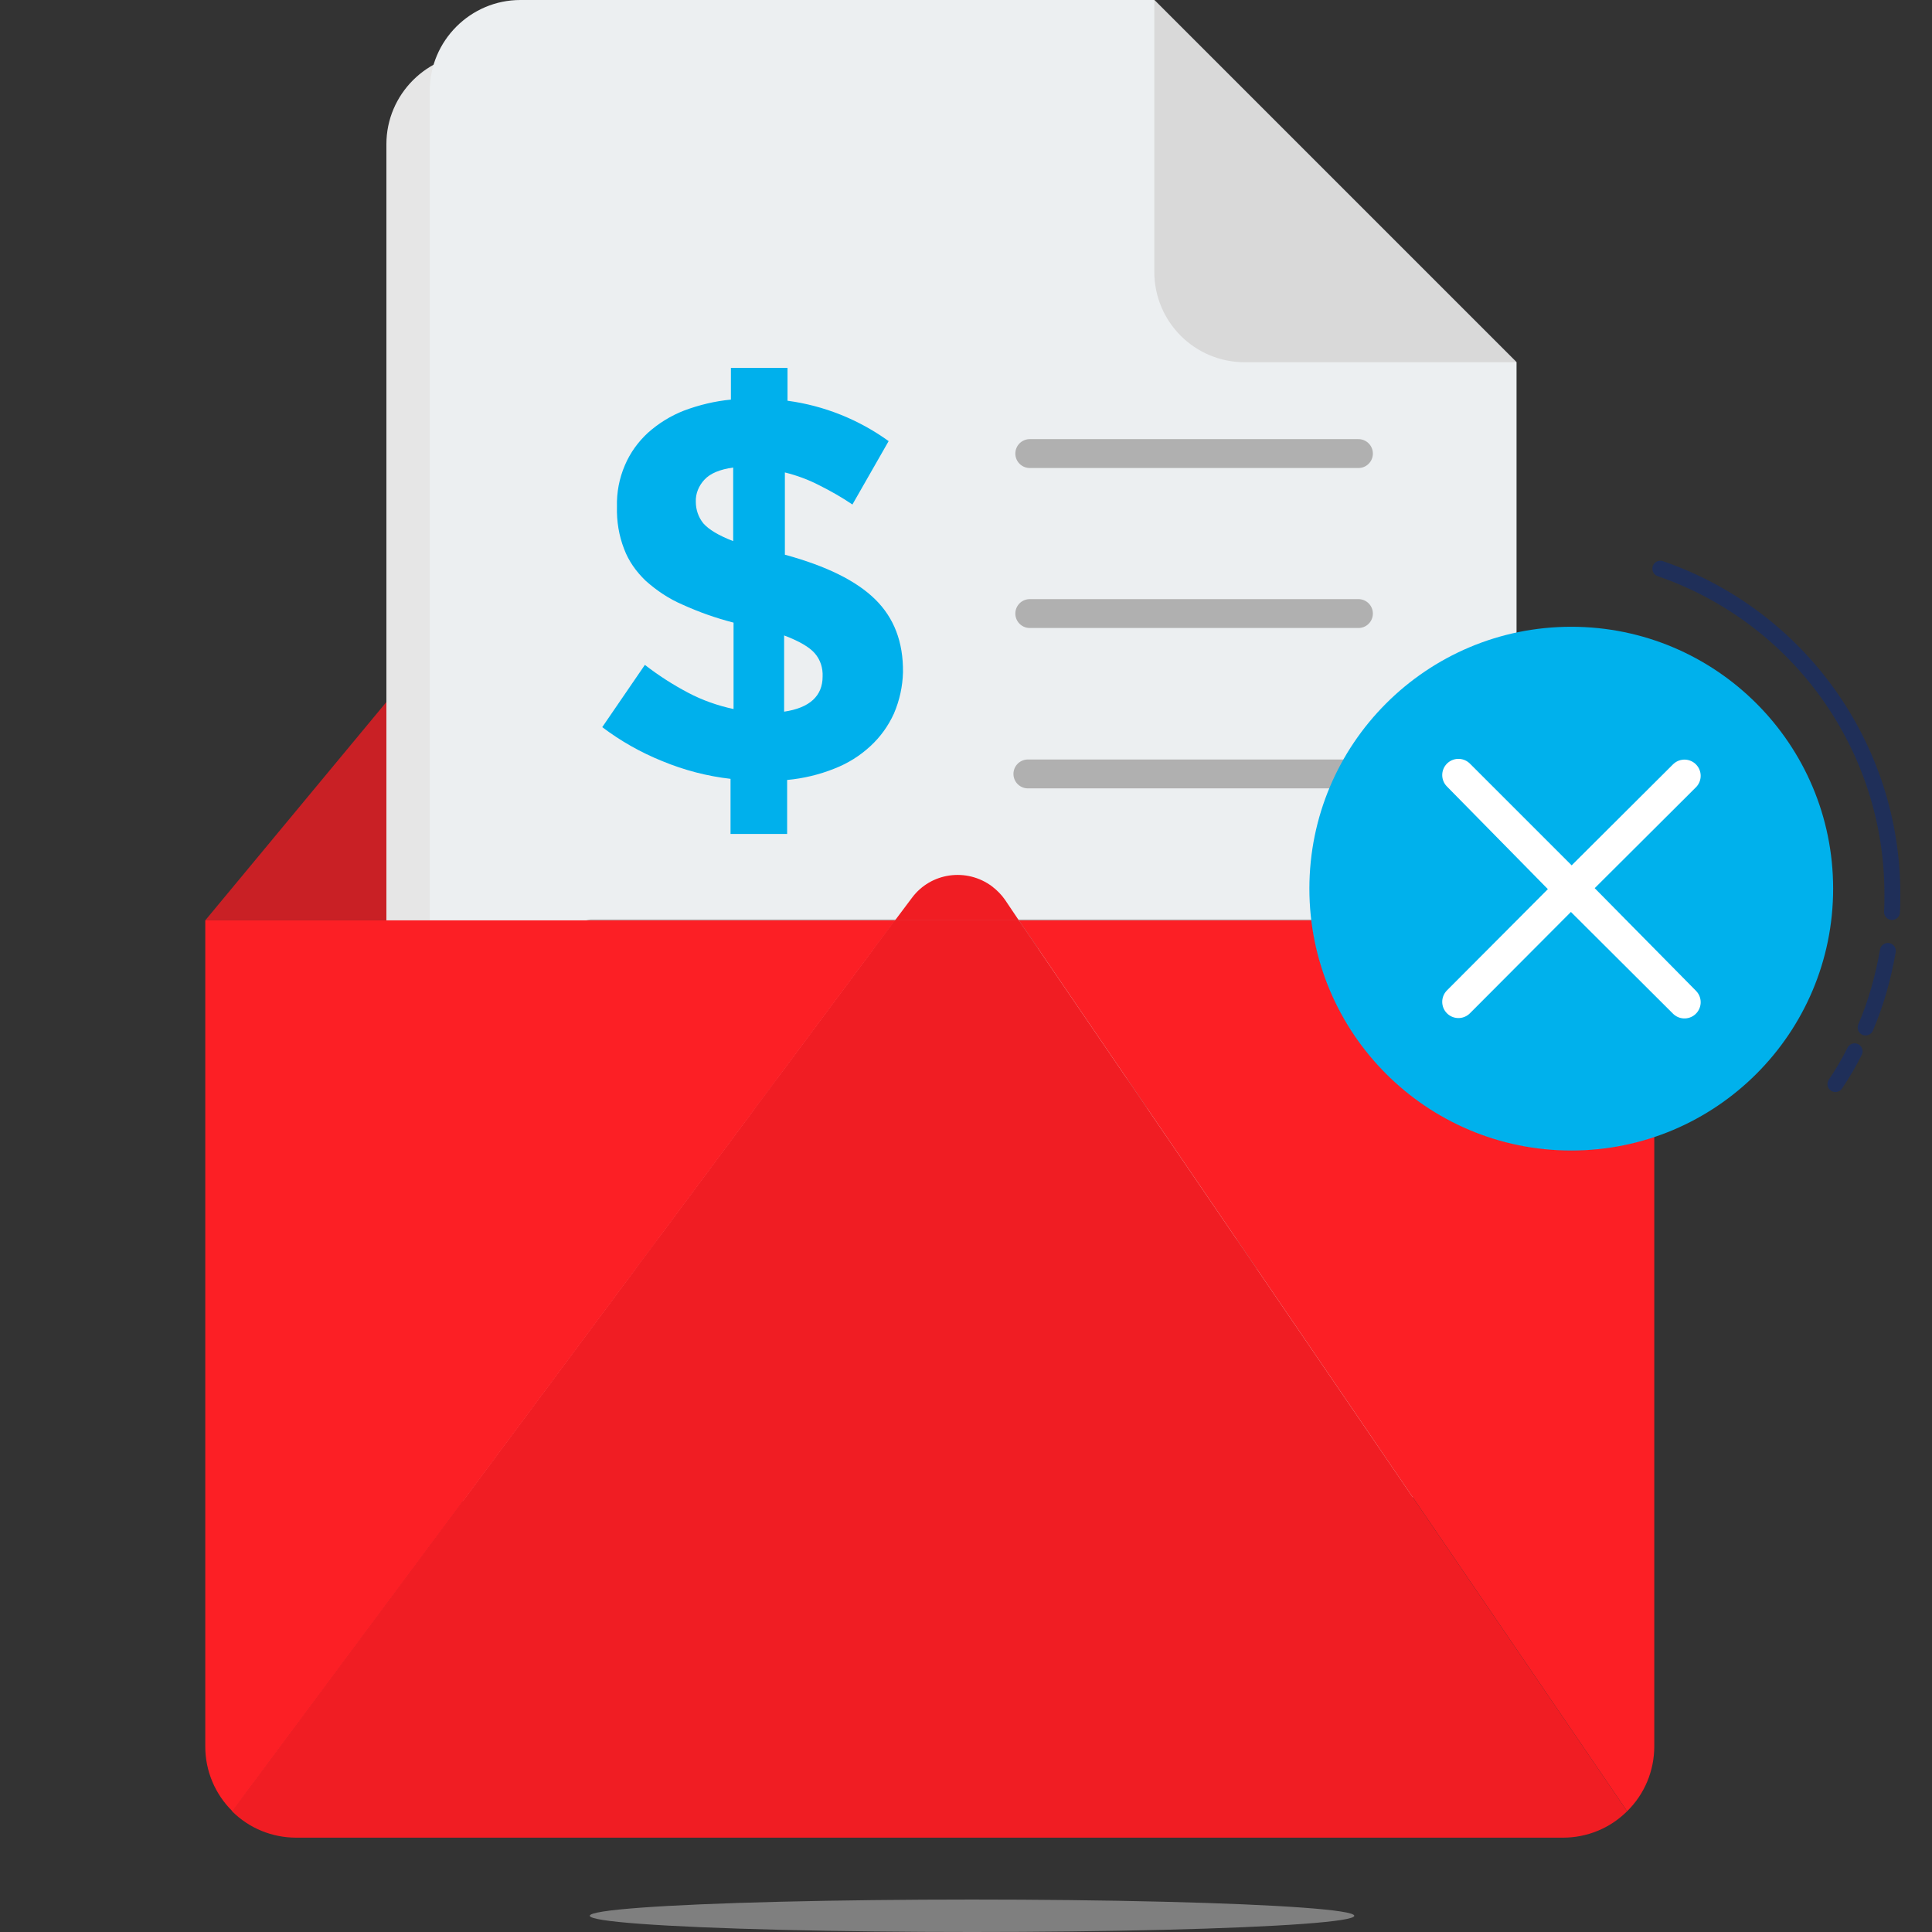 <?xml version="1.0" encoding="utf-8"?>
<!-- Generator: Adobe Illustrator 24.1.1, SVG Export Plug-In . SVG Version: 6.00 Build 0)  -->
<svg version="1.1" id="Capa_1" xmlns="http://www.w3.org/2000/svg" xmlns:xlink="http://www.w3.org/1999/xlink" x="0px" y="0px"
	 viewBox="0 0 512 512" style="enable-background:new 0 0 512 512;" xml:space="preserve">
<rect x="0" y="0" width="512" height="512" fill="#333333" stroke="none"/>
<style type="text/css">
	.st0{fill:#C92025;}
	.st1{fill:#7F7F7F;}
	.st2{fill:#E6E6E6;}
	.st3{fill:#ECEFF1;}
	.st4{fill:#D9D9D9;}
	.st5{fill:#00B0EC;}
	.st6{fill:none;stroke:#B0B0B0;stroke-width:7.654;stroke-linecap:round;stroke-linejoin:round;}
	.st7{fill:#FC1F25;}
	.st8{fill:#F01D23;}
	.st9{fill:#00B1EC;}
	.st10{fill:none;stroke:#1F2F59;stroke-width:4.213;stroke-linecap:round;stroke-linejoin:round;}
	.st11{fill:none;stroke:#FFFFFF;stroke-width:8.592;stroke-linecap:round;stroke-linejoin:round;}
</style>
<polygon class="st0" points="391.9,166.6 121.1,163.5 54.4,243.9 438.4,243.9 "/>
<ellipse id="Elipse_6" class="st1" cx="257.6" cy="507.7" rx="101.3" ry="4.3"/>
<path class="st2" d="M294.4,14.2h-168c-13.2,0-24,10.8-24,24v336c0,13.2,10.8,24,24,24h240c13.3,0,24-10.7,24-24l0,0l0,0v-264
	L294.4,14.2z"/>
<path class="st3" d="M305.9,0h-168c-13.2,0-24,10.8-24,24v336c0,13.2,10.7,24,24,24h240c13.2,0,24-10.8,24-24V96L305.9,0z"/>
<path class="st4" d="M305.9,0v72c0,13.3,10.7,24,24,24l0,0h72L305.9,0z"/>
<path class="st5" d="M236.9,189.1c-1.5,3.3-3.6,6.2-6.2,8.6c-2.8,2.6-6,4.6-9.6,6c-4,1.6-8.2,2.6-12.5,3v14.3h-15v-14.6
	c-6.2-0.7-12.3-2.3-18.1-4.7c-5.7-2.3-11-5.3-15.9-9l11.3-16.5c3.6,2.8,7.5,5.3,11.5,7.4c3.8,2,7.8,3.4,12,4.3V165
	c-4.7-1.2-9.2-2.8-13.6-4.8c-3.5-1.5-6.8-3.7-9.7-6.3c-2.5-2.4-4.5-5.2-5.7-8.4c-1.4-3.6-2-7.4-1.9-11.2c-0.1-3.8,0.6-7.5,2.1-11
	c1.4-3.3,3.5-6.2,6.1-8.6c2.8-2.5,6-4.5,9.6-5.9c4-1.5,8.2-2.5,12.4-2.9v-8.4h15v8.7c9.7,1.3,18.9,5,26.8,10.7l-9.6,16.8
	c-2.8-1.9-5.8-3.6-8.8-5.1c-2.9-1.5-5.9-2.6-9.1-3.4V147c11,3,18.9,6.9,23.9,11.8c5,4.9,7.5,11.3,7.4,19.4
	C239.2,181.9,238.4,185.6,236.9,189.1z M194.3,123.9c-3.5,0.5-6,1.5-7.6,3.2c-1.5,1.6-2.4,3.7-2.3,5.9c0,2.1,0.7,4.1,2,5.7
	c1.4,1.6,4,3.2,7.9,4.7L194.3,123.9z M215.9,173.1c-1.4-1.6-4.1-3.2-8.1-4.7v20.2c6.8-1,10.2-4.2,10.2-9.3
	C218.1,177,217.4,174.8,215.9,173.1L215.9,173.1z"/>
<line class="st6" x1="272.9" y1="162.6" x2="360" y2="162.6"/>
<line class="st6" x1="272.9" y1="120.2" x2="360" y2="120.2"/>
<line class="st6" x1="272.4" y1="205.1" x2="360" y2="205.1"/>
<line class="st6" x1="156.7" y1="247.5" x2="360" y2="247.5"/>
<line class="st6" x1="154.5" y1="289.9" x2="360" y2="289.9"/>
<line class="st6" x1="154.5" y1="332.4" x2="360" y2="332.4"/>
<path class="st7" d="M438.4,243.9v218.9c0,6.5-2.6,12.7-7.2,17.2L270,243.9H438.4z"/>
<path class="st8" d="M270,243.9L431.2,480c-4.5,4.5-10.6,7-17,7H78.5c-6.4,0-12.5-2.5-17-7l175.6-236.1H270z"/>
<path class="st8" d="M270,243.9h-32.8l4.5-6c5-6.7,14.5-8,21.2-3c1.3,1,2.5,2.2,3.4,3.5L270,243.9z"/>
<path class="st7" d="M237.2,243.9L61.6,480c-4.6-4.5-7.2-10.7-7.2-17.1V243.9H237.2z"/>
<circle class="st9" cx="416.4" cy="235.5" r="69.4"/>
<path class="st10" d="M486.4,287.3c1.9-2.8,3.6-5.7,5.1-8.7"/>
<path class="st10" d="M494.4,272.3c2.8-6.5,4.7-13.4,5.9-20.3"/>
<path class="st10" d="M501.4,241.7c0.1-1.6,0.1-3.2,0.1-4.8c0-38.9-24.7-73.5-61.5-86.2"/>
<polyline class="st11" points="416.8,235.6 446.4,265.6 416.3,235.6 446.4,205.6 "/>
<polyline class="st11" points="416,235.4 386.5,205.4 416.5,235.4 386.5,265.5 "/>
</svg>

